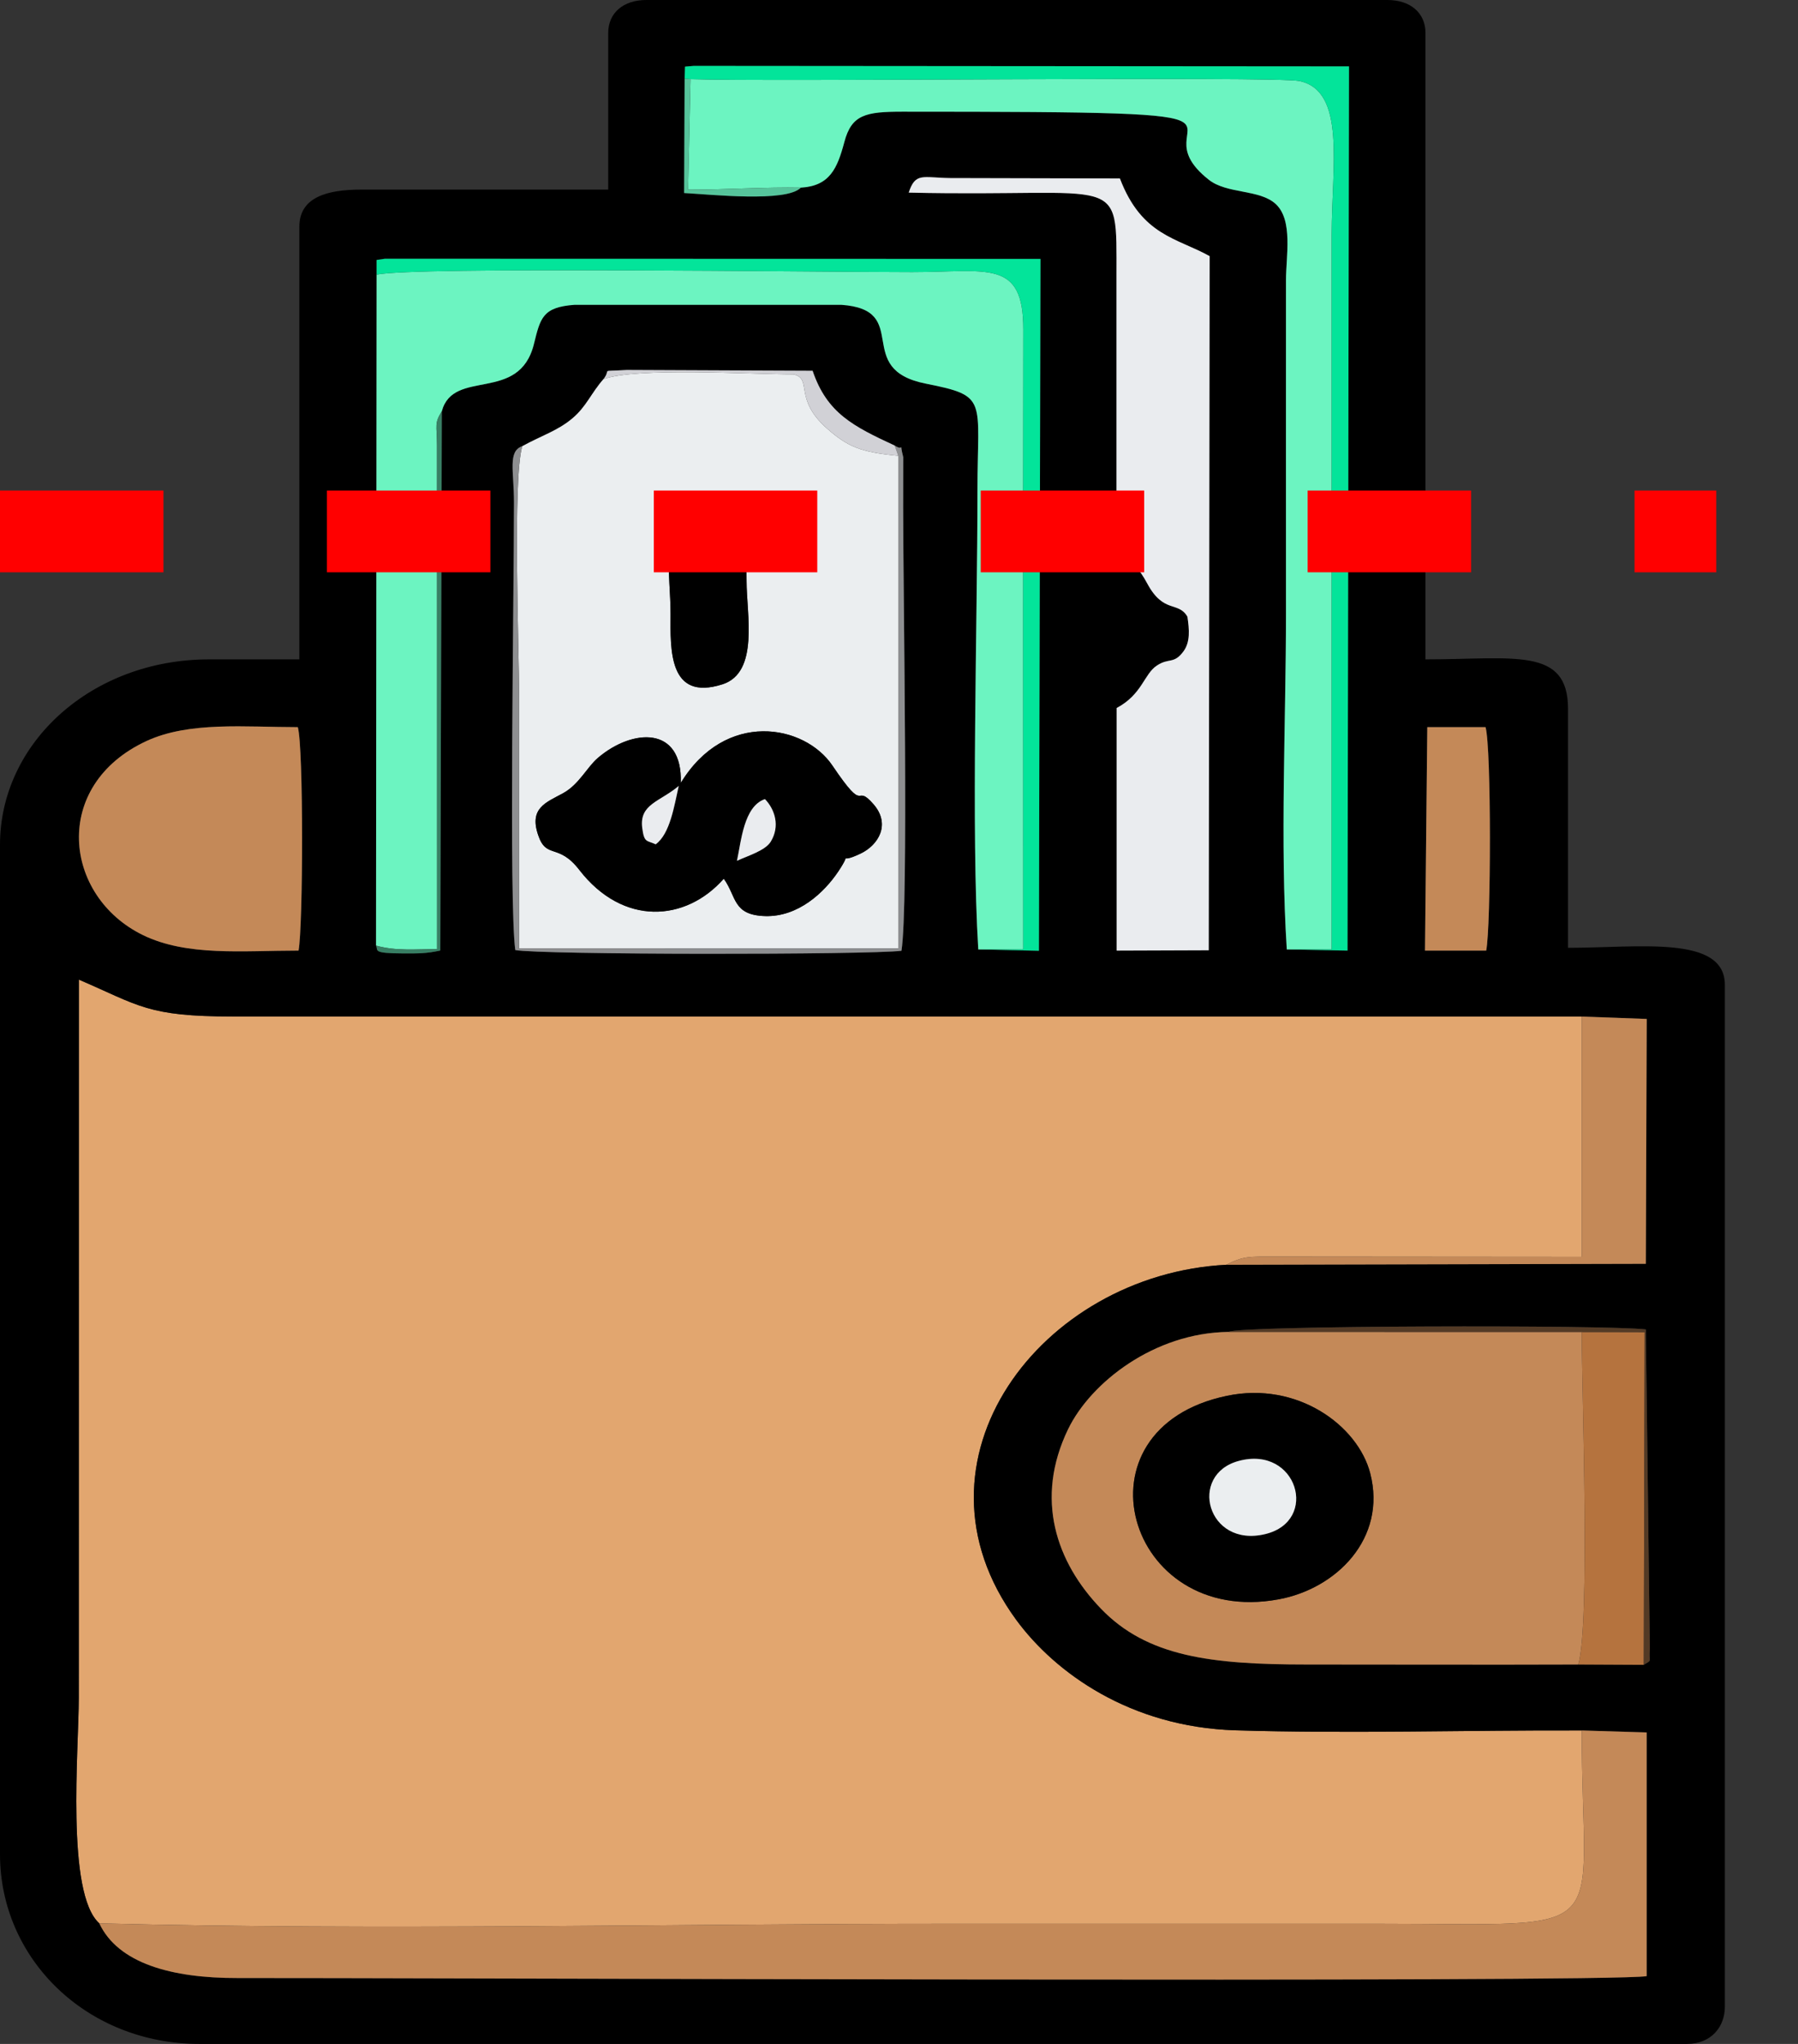 <svg width="22" height="25" viewBox="0 0 22 25" fill="none" xmlns="http://www.w3.org/2000/svg">
<rect x="0" y="0" width="22" height="25" fill="#333333" stroke="none"/>
<path fill-rule="evenodd" clip-rule="evenodd" d="M1.215 23.525C4.627 23.614 8.198 23.53 11.628 23.53C13.372 23.53 15.116 23.53 16.86 23.53C19.827 23.53 19.354 23.763 19.354 21.166C17.961 21.161 16.498 21.207 15.114 21.164C13.827 21.123 12.91 20.46 12.435 19.814C11.008 17.868 12.736 15.588 15.003 15.47C15.218 15.362 15.286 15.37 15.582 15.37L19.354 15.373V12.434L2.848 12.433C1.802 12.433 1.705 12.3 0.965 11.982L0.964 20.766C0.964 21.393 0.805 23.158 1.215 23.525Z" fill="#E2A66F"/>
<path fill-rule="evenodd" clip-rule="evenodd" d="M15.032 16.291C15.152 16.212 19.683 16.204 20.138 16.261L20.187 20.165C20.173 20.347 20.221 20.295 20.113 20.363L19.311 20.359C18.204 20.363 17.096 20.359 15.988 20.359C14.82 20.359 14.034 20.264 13.469 19.674C12.925 19.109 12.656 18.333 13.07 17.479C13.347 16.91 14.122 16.302 15.032 16.291ZM19.354 21.166L20.148 21.19V24.171C19.66 24.253 4.653 24.19 2.907 24.194C2.101 24.196 1.446 24.015 1.215 23.525C0.805 23.158 0.964 21.393 0.964 20.766L0.965 11.982C1.705 12.3 1.802 12.433 2.848 12.433L19.354 12.434L20.149 12.463L20.138 15.458L15.003 15.47C12.736 15.588 11.008 17.868 12.435 19.814C12.91 20.46 13.827 21.123 15.114 21.164C16.498 21.207 17.961 21.161 19.354 21.166ZM17.464 8.894H18.177C18.249 9.144 18.244 11.333 18.185 11.627H17.436L17.464 8.894ZM6.391 5.457C6.629 5.326 6.823 5.27 7.006 5.115C7.177 4.97 7.233 4.808 7.384 4.637C7.488 4.504 7.319 4.548 7.67 4.525L9.943 4.535C10.119 5.055 10.442 5.215 10.948 5.45C11.076 5.533 10.996 5.373 11.052 5.593L11.051 6.2C11.051 7.337 11.119 11.081 11.03 11.629C10.65 11.679 6.591 11.68 6.305 11.62C6.226 11.049 6.289 7.307 6.289 6.149C6.289 5.758 6.21 5.521 6.391 5.457ZM3.653 11.627C2.967 11.627 2.291 11.7 1.75 11.438C0.774 10.963 0.622 9.605 1.794 9.063C2.316 8.822 3.003 8.894 3.644 8.894C3.715 9.139 3.709 11.337 3.653 11.627ZM5.406 5.03L5.387 11.626C5.214 11.664 5.12 11.662 4.94 11.662C4.548 11.66 4.631 11.627 4.601 11.566L4.608 3.359V3.18L4.709 3.165L12.731 3.167L12.712 11.629L11.97 11.613C11.881 10.17 11.96 7.638 11.96 5.998C11.96 4.877 12.098 4.845 11.326 4.692C10.427 4.513 11.169 3.788 10.292 3.728H7.033C6.638 3.756 6.612 3.889 6.533 4.208C6.353 4.935 5.548 4.501 5.406 5.03ZM13.661 3.377C13.661 2.083 13.752 2.416 11.119 2.356C11.201 2.104 11.291 2.174 11.627 2.178L13.703 2.183C13.97 2.884 14.402 2.91 14.801 3.133L14.79 11.623L13.663 11.627L13.663 8.66C13.977 8.493 13.997 8.244 14.156 8.14C14.305 8.042 14.362 8.127 14.48 7.968C14.566 7.852 14.552 7.699 14.529 7.543C14.416 7.349 14.238 7.511 14.037 7.136C13.835 6.759 13.695 6.856 13.661 6.653C13.661 5.561 13.661 4.469 13.661 3.377ZM9.799 2.295C9.623 2.479 8.691 2.378 8.371 2.361L8.377 0.963L8.382 0.815L8.488 0.806L16.506 0.812L16.488 11.627L15.745 11.613C15.661 10.316 15.735 8.828 15.735 7.51C15.735 6.149 15.734 4.788 15.735 3.427C15.735 3.139 15.824 2.694 15.61 2.496C15.411 2.312 15.015 2.376 14.79 2.198C13.819 1.432 16.174 1.366 11.044 1.366C10.592 1.366 10.42 1.401 10.331 1.738C10.245 2.061 10.152 2.275 9.799 2.295ZM7.442 0.403V2.319H4.419C4.001 2.319 3.663 2.413 3.663 2.772V8.065H2.558C1.124 8.065 0 9.083 0 10.333V22.681C0 23.96 1.06 25 2.442 25H20.64C20.939 25 21.105 24.79 21.105 24.546V12.046C21.105 11.434 20.054 11.593 19.186 11.593V8.669C19.186 7.908 18.522 8.065 17.442 8.065V0.403C17.442 0.159 17.258 0 16.977 0H7.907C7.626 0 7.442 0.159 7.442 0.403Z" fill="black"/>
<path fill-rule="evenodd" clip-rule="evenodd" d="M8.33 9.576C8.875 8.682 9.844 8.857 10.186 9.365C10.61 9.993 10.448 9.56 10.689 9.838C10.903 10.085 10.745 10.338 10.531 10.44C10.219 10.589 10.448 10.374 10.258 10.658C10.085 10.917 9.766 11.217 9.362 11.205C8.963 11.193 9.015 10.968 8.856 10.748C8.389 11.277 7.622 11.33 7.088 10.64C6.83 10.306 6.685 10.515 6.584 10.212C6.473 9.883 6.681 9.816 6.888 9.703C7.087 9.594 7.181 9.384 7.318 9.268C7.738 8.911 8.353 8.873 8.33 9.576ZM8.494 6.238C9.136 5.96 9.135 6.712 9.135 7.107C9.134 7.508 9.292 8.225 8.84 8.37C8.177 8.582 8.203 7.941 8.205 7.51C8.206 7.028 8.065 6.424 8.494 6.238ZM6.391 5.457C6.271 5.842 6.352 7.957 6.352 8.518C6.352 9.546 6.352 10.574 6.352 11.602L10.991 11.601V5.575C10.531 5.531 10.373 5.465 10.119 5.241C9.703 4.874 9.948 4.635 9.709 4.579C9.182 4.579 7.794 4.49 7.384 4.637C7.233 4.808 7.177 4.97 7.006 5.115C6.823 5.27 6.629 5.326 6.391 5.457Z" fill="#EBEEF0"/>
<path fill-rule="evenodd" clip-rule="evenodd" d="M15.011 17.073C15.876 16.891 16.616 17.438 16.766 18.021C16.971 18.817 16.351 19.432 15.645 19.562C13.777 19.906 13.089 17.474 15.011 17.073ZM19.311 20.359C19.459 19.877 19.354 17.016 19.354 16.292L15.032 16.291C14.122 16.302 13.347 16.91 13.07 17.479C12.656 18.333 12.925 19.109 13.469 19.674C14.034 20.264 14.82 20.359 15.988 20.359C17.096 20.359 18.204 20.363 19.311 20.359Z" fill="#C48958"/>
<path fill-rule="evenodd" clip-rule="evenodd" d="M4.601 11.566C4.848 11.635 5.083 11.609 5.348 11.609L5.347 5.444C5.345 5.191 5.313 5.182 5.406 5.03C5.548 4.501 6.353 4.936 6.533 4.208C6.612 3.889 6.638 3.756 7.033 3.728H10.292C11.169 3.788 10.427 4.513 11.326 4.692C12.098 4.845 11.96 4.877 11.96 5.998C11.96 7.638 11.881 10.17 11.97 11.613H12.52C12.52 9.086 12.517 6.558 12.521 4.031C12.523 3.163 12.084 3.328 11.163 3.328C9.985 3.328 5.077 3.259 4.608 3.359L4.601 11.566Z" fill="#6CF4C1"/>
<path fill-rule="evenodd" clip-rule="evenodd" d="M1.215 23.525C1.446 24.015 2.101 24.196 2.907 24.194C4.653 24.19 19.66 24.253 20.148 24.171V21.19L19.354 21.166C19.354 23.763 19.827 23.53 16.86 23.53C15.116 23.53 13.372 23.53 11.628 23.53C8.198 23.53 4.627 23.614 1.215 23.525Z" fill="#C48958"/>
<path fill-rule="evenodd" clip-rule="evenodd" d="M9.799 2.295C10.152 2.275 10.245 2.061 10.331 1.738C10.42 1.401 10.592 1.366 11.044 1.366C16.174 1.366 13.819 1.432 14.79 2.198C15.015 2.376 15.411 2.312 15.61 2.496C15.824 2.694 15.735 3.139 15.735 3.427C15.734 4.788 15.735 6.149 15.735 7.51C15.735 8.828 15.661 10.316 15.745 11.613H16.294C16.294 8.7 16.294 5.786 16.294 2.873C16.294 2.035 16.473 1.11 15.898 0.991C15.605 0.93 9.381 1.002 8.45 0.968L8.419 2.32C8.871 2.32 9.383 2.286 9.799 2.295Z" fill="#6CF4C1"/>
<path fill-rule="evenodd" clip-rule="evenodd" d="M11.119 2.356C13.752 2.416 13.661 2.083 13.661 3.377C13.661 4.469 13.661 5.561 13.661 6.653C13.695 6.856 13.835 6.759 14.037 7.136C14.238 7.511 14.416 7.349 14.529 7.543C14.552 7.699 14.566 7.852 14.48 7.968C14.362 8.127 14.305 8.042 14.156 8.14C13.997 8.244 13.977 8.493 13.663 8.66L13.663 11.627L14.79 11.623L14.801 3.133C14.402 2.91 13.97 2.884 13.703 2.183L11.627 2.178C11.291 2.174 11.201 2.104 11.119 2.356Z" fill="#EAECEF"/>
<path fill-rule="evenodd" clip-rule="evenodd" d="M3.653 11.627C3.709 11.337 3.715 9.139 3.644 8.894C3.003 8.894 2.316 8.822 1.794 9.063C0.622 9.605 0.774 10.963 1.75 11.438C2.291 11.7 2.967 11.627 3.653 11.627Z" fill="#C48958"/>
<path fill-rule="evenodd" clip-rule="evenodd" d="M9.017 10.529C9.069 10.295 9.099 9.862 9.36 9.774C9.483 9.903 9.546 10.105 9.431 10.294C9.363 10.405 9.15 10.467 9.017 10.529ZM8.023 10.327C7.914 10.276 7.882 10.313 7.858 10.125C7.822 9.834 8.075 9.807 8.305 9.613C8.249 9.859 8.199 10.198 8.023 10.327ZM8.33 9.576C8.353 8.873 7.738 8.911 7.318 9.268C7.181 9.384 7.087 9.594 6.888 9.703C6.681 9.816 6.473 9.883 6.584 10.212C6.685 10.515 6.83 10.306 7.088 10.64C7.622 11.33 8.389 11.277 8.856 10.748C9.015 10.968 8.963 11.193 9.362 11.205C9.766 11.217 10.085 10.917 10.258 10.658C10.448 10.374 10.219 10.589 10.531 10.44C10.745 10.338 10.903 10.085 10.689 9.838C10.448 9.56 10.61 9.993 10.186 9.365C9.844 8.857 8.875 8.682 8.33 9.576Z" fill="black"/>
<path fill-rule="evenodd" clip-rule="evenodd" d="M15.158 17.868C15.872 17.677 16.146 18.604 15.481 18.764C14.769 18.936 14.534 18.035 15.158 17.868ZM15.011 17.073C13.089 17.474 13.777 19.906 15.645 19.562C16.351 19.433 16.971 18.817 16.766 18.021C16.616 17.438 15.876 16.891 15.011 17.073Z" fill="black"/>
<path fill-rule="evenodd" clip-rule="evenodd" d="M8.377 0.963L8.45 0.968C9.381 1.002 15.605 0.93 15.898 0.991C16.473 1.11 16.294 2.035 16.294 2.873C16.294 5.786 16.294 8.7 16.294 11.613H15.745L16.488 11.627L16.506 0.812L8.488 0.806L8.382 0.815L8.377 0.963Z" fill="#03E49A"/>
<path fill-rule="evenodd" clip-rule="evenodd" d="M19.311 20.359L20.113 20.363L20.124 16.294L19.354 16.292C19.354 17.016 19.459 19.877 19.311 20.359Z" fill="#B5733E"/>
<path fill-rule="evenodd" clip-rule="evenodd" d="M4.608 3.359C5.077 3.259 9.985 3.328 11.163 3.328C12.084 3.328 12.523 3.163 12.521 4.031C12.517 6.558 12.52 9.086 12.52 11.613H11.97L12.712 11.629L12.731 3.167L4.709 3.165L4.608 3.18V3.359Z" fill="#03E49A"/>
<path fill-rule="evenodd" clip-rule="evenodd" d="M15.003 15.47L20.138 15.458L20.149 12.463L19.354 12.434V15.373L15.582 15.37C15.286 15.37 15.218 15.362 15.003 15.47Z" fill="#C48958"/>
<path fill-rule="evenodd" clip-rule="evenodd" d="M17.436 11.627H18.185C18.244 11.333 18.249 9.144 18.177 8.894H17.464L17.436 11.627Z" fill="#C48958"/>
<path fill-rule="evenodd" clip-rule="evenodd" d="M8.494 6.238C8.065 6.424 8.206 7.028 8.205 7.51C8.203 7.941 8.177 8.582 8.84 8.37C9.292 8.225 9.134 7.508 9.135 7.107C9.135 6.712 9.136 5.96 8.494 6.238Z" fill="black"/>
<path fill-rule="evenodd" clip-rule="evenodd" d="M10.948 5.45L10.991 5.575V11.601L6.352 11.602C6.352 10.574 6.352 9.546 6.352 8.518C6.352 7.957 6.271 5.842 6.391 5.457C6.21 5.521 6.289 5.758 6.289 6.149C6.289 7.307 6.226 11.049 6.305 11.62C6.591 11.68 10.65 11.68 11.03 11.629C11.119 11.081 11.051 7.337 11.051 6.2L11.052 5.593C10.996 5.373 11.076 5.533 10.948 5.45Z" fill="#8E8F91"/>
<path fill-rule="evenodd" clip-rule="evenodd" d="M15.158 17.869C14.534 18.035 14.769 18.936 15.481 18.764C16.146 18.604 15.872 17.677 15.158 17.869Z" fill="#EBEEF0"/>
<path fill-rule="evenodd" clip-rule="evenodd" d="M19.354 16.292L20.124 16.294L20.113 20.363C20.221 20.295 20.173 20.347 20.187 20.165L20.138 16.261C19.683 16.204 15.152 16.212 15.032 16.291L19.354 16.292Z" fill="#533A25"/>
<path fill-rule="evenodd" clip-rule="evenodd" d="M10.991 5.575L10.948 5.45C10.442 5.215 10.119 5.055 9.943 4.535L7.67 4.525C7.319 4.548 7.488 4.504 7.384 4.637C7.794 4.49 9.182 4.579 9.709 4.579C9.948 4.635 9.703 4.874 10.119 5.241C10.373 5.465 10.531 5.531 10.991 5.575Z" fill="#D1D1D6"/>
<path fill-rule="evenodd" clip-rule="evenodd" d="M4.601 11.566C4.631 11.627 4.548 11.66 4.94 11.662C5.12 11.662 5.214 11.664 5.387 11.626L5.406 5.03C5.313 5.182 5.345 5.191 5.347 5.444L5.348 11.609C5.083 11.609 4.848 11.634 4.601 11.566Z" fill="#387F64"/>
<path fill-rule="evenodd" clip-rule="evenodd" d="M9.017 10.529C9.15 10.467 9.363 10.405 9.431 10.294C9.546 10.105 9.483 9.903 9.36 9.774C9.099 9.862 9.069 10.295 9.017 10.529Z" fill="#EAECEF"/>
<path fill-rule="evenodd" clip-rule="evenodd" d="M9.799 2.295C9.383 2.286 8.871 2.32 8.419 2.32L8.45 0.968L8.377 0.963L8.371 2.361C8.691 2.378 9.623 2.479 9.799 2.295Z" fill="#56C49B"/>
<path fill-rule="evenodd" clip-rule="evenodd" d="M8.023 10.327C8.199 10.198 8.249 9.859 8.305 9.613C8.075 9.807 7.822 9.834 7.858 10.125C7.882 10.313 7.914 10.276 8.023 10.327Z" fill="#EAECEF"/>
<line y1="6.5" x2="21" y2="6.5" stroke="#FF0000" stroke-dasharray="2 2"/>
</svg>
